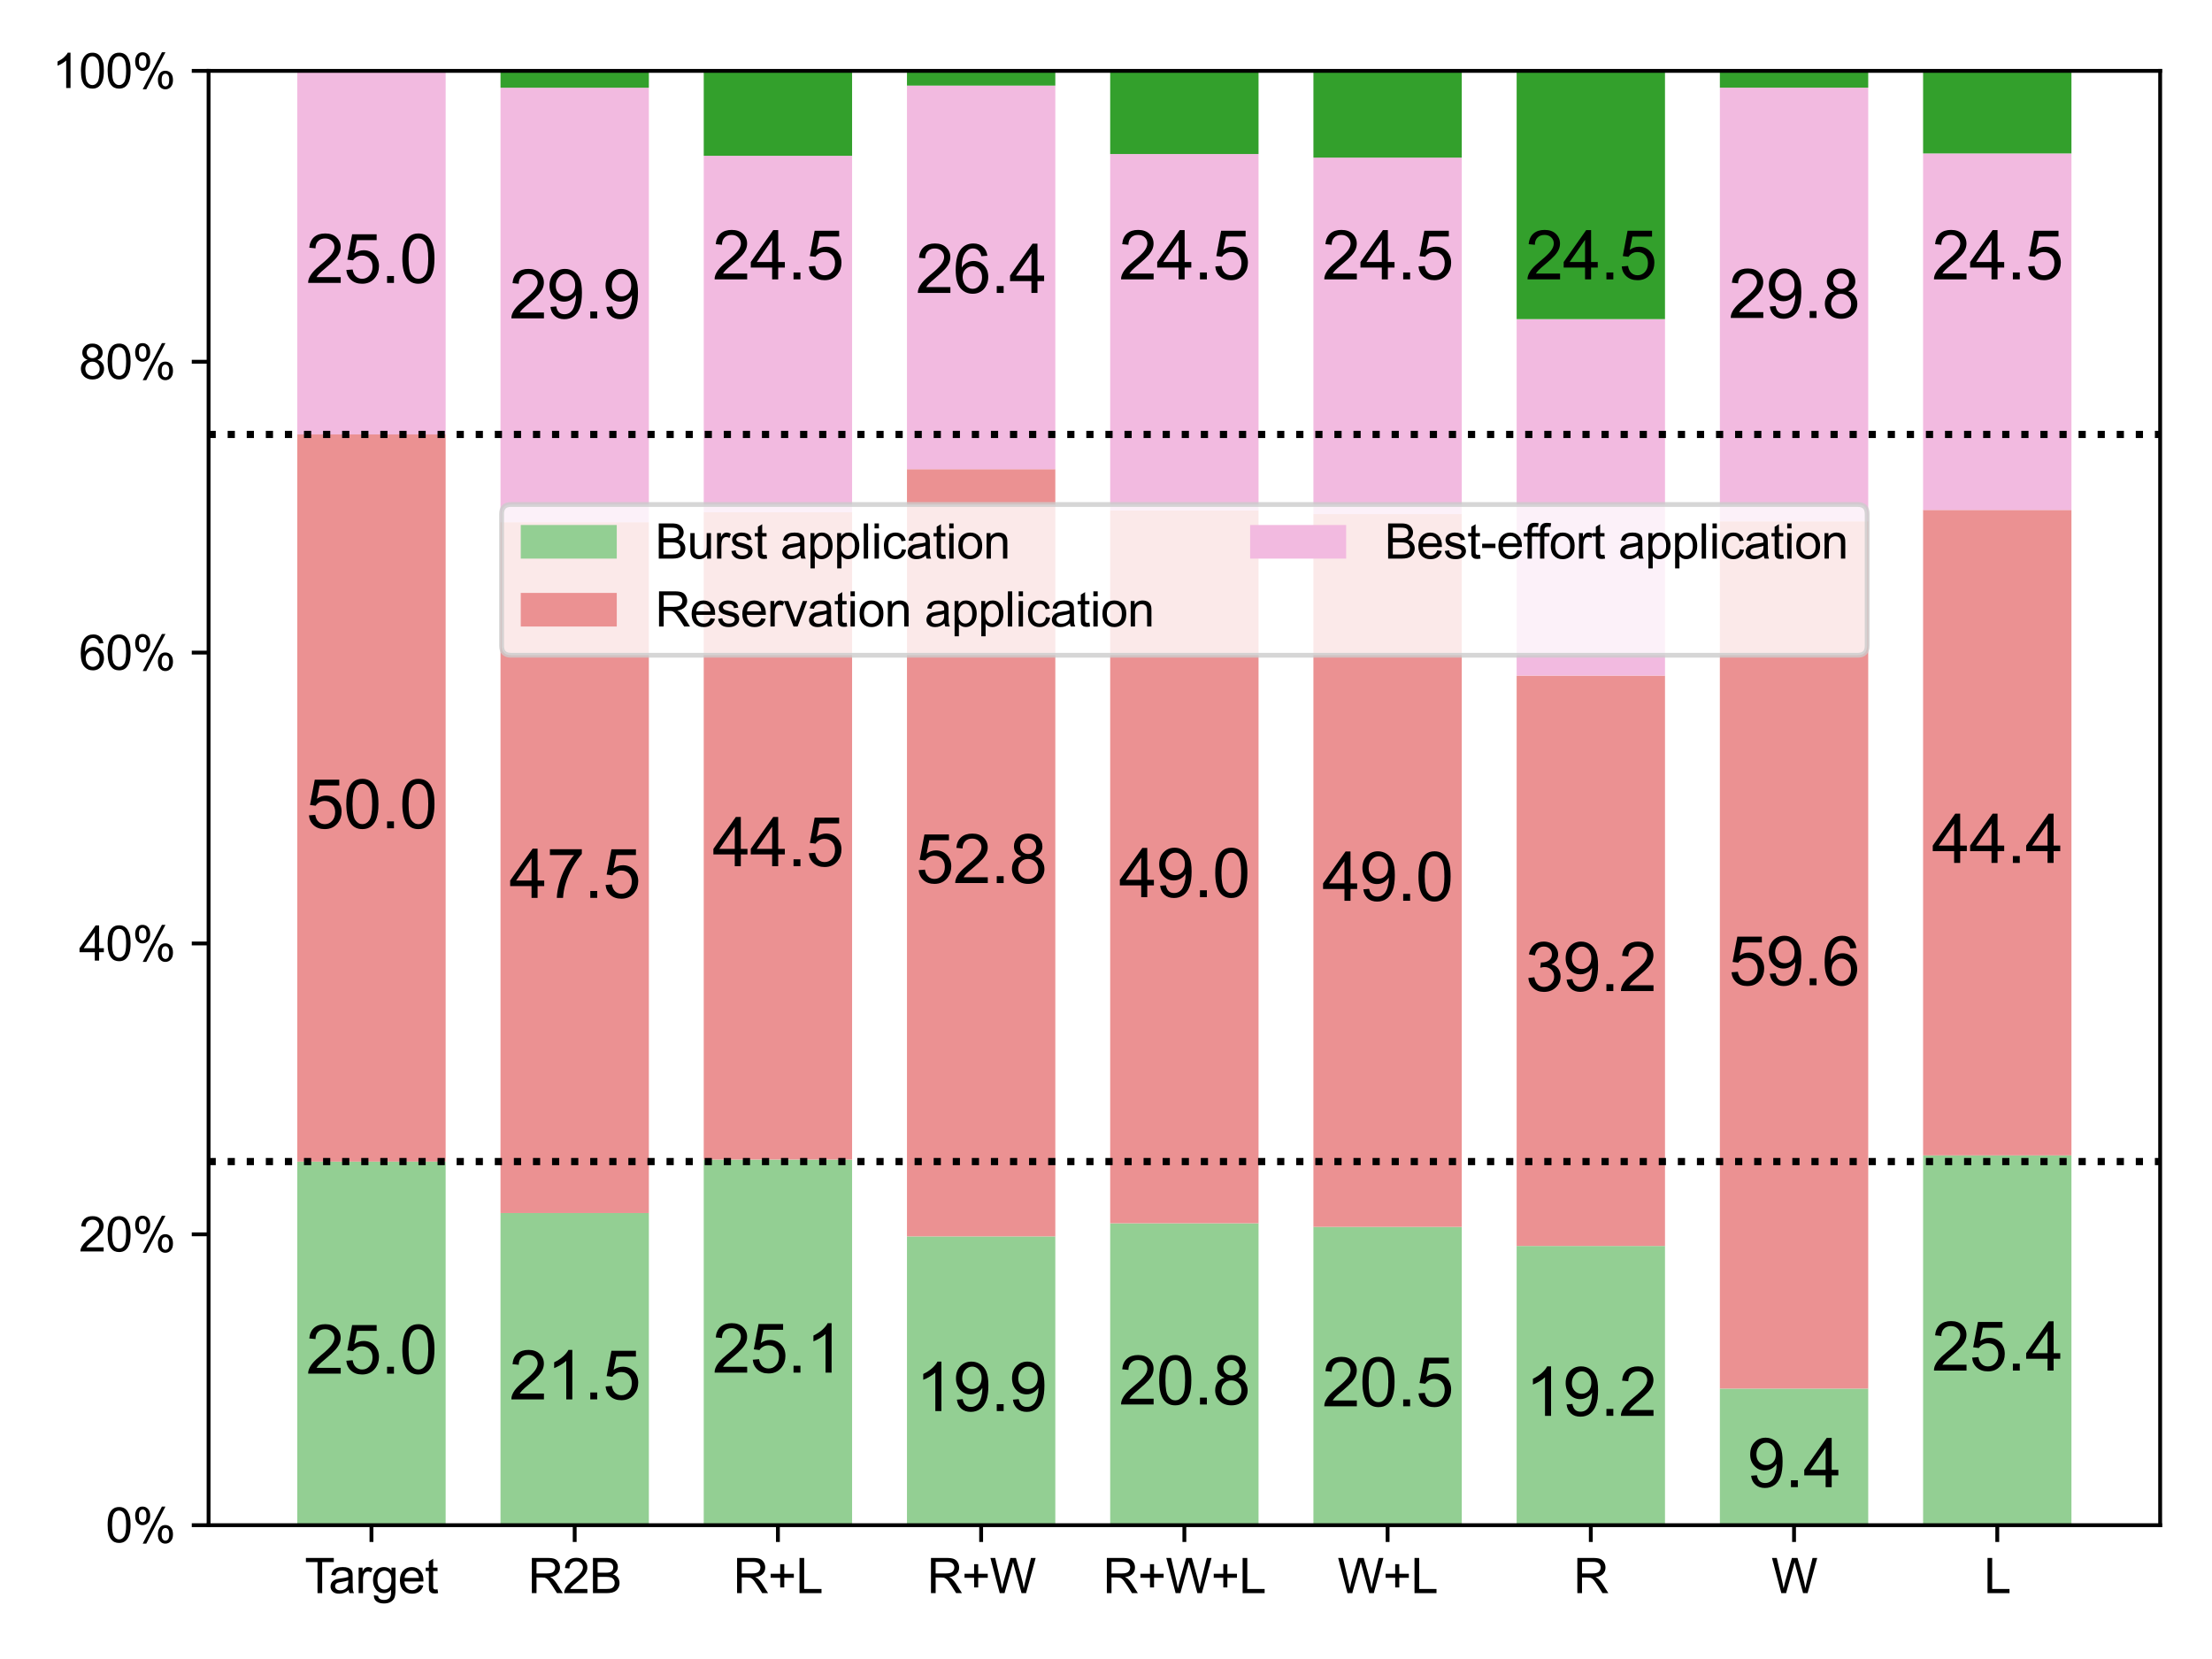 <?xml version="1.0" encoding="utf-8" standalone="no"?>
<!DOCTYPE svg PUBLIC "-//W3C//DTD SVG 1.1//EN"
  "http://www.w3.org/Graphics/SVG/1.1/DTD/svg11.dtd">
<svg height="345.6pt" version="1.1" viewBox="0 0 460.8 345.6" width="460.8pt" xmlns="http://www.w3.org/2000/svg" xmlns:xlink="http://www.w3.org/1999/xlink">
 <defs>
  <style type="text/css">*{stroke-linecap:butt;stroke-linejoin:round;}</style>
 </defs>
 <g id="figure_1">
  <g id="patch_1">
   <path d="M 0 345.6 
L 460.8 345.6 
L 460.8 0 
L 0 0 
z
" style="fill:#ffffff;"/>
  </g>
  <g id="axes_1">
   <g id="patch_2">
    <path d="M 43.45 317.72 
L 450 317.72 
L 450 14.76 
L 43.45 14.76 
z
" style="fill:#ffffff;"/>
   </g>
   <g id="patch_3">
    <path clip-path="url(#p8d30f28f91)" d="M 61.93 317.72 
L 92.835 317.72 
L 92.835 241.98 
L 61.93 241.98 
z
" style="fill:#93cf93;"/>
   </g>
   <g id="patch_4">
    <path clip-path="url(#p8d30f28f91)" d="M 104.265 317.72 
L 135.17 317.72 
L 135.17 252.697 
L 104.265 252.697 
z
" style="fill:#93cf93;"/>
   </g>
   <g id="patch_5">
    <path clip-path="url(#p8d30f28f91)" d="M 146.601 317.72 
L 177.506 317.72 
L 177.506 241.554 
L 146.601 241.554 
z
" style="fill:#93cf93;"/>
   </g>
   <g id="patch_6">
    <path clip-path="url(#p8d30f28f91)" d="M 188.937 317.72 
L 219.842 317.72 
L 219.842 257.563 
L 188.937 257.563 
z
" style="fill:#93cf93;"/>
   </g>
   <g id="patch_7">
    <path clip-path="url(#p8d30f28f91)" d="M 231.272 317.72 
L 262.178 317.72 
L 262.178 254.832 
L 231.272 254.832 
z
" style="fill:#93cf93;"/>
   </g>
   <g id="patch_8">
    <path clip-path="url(#p8d30f28f91)" d="M 273.608 317.72 
L 304.513 317.72 
L 304.513 255.581 
L 273.608 255.581 
z
" style="fill:#93cf93;"/>
   </g>
   <g id="patch_9">
    <path clip-path="url(#p8d30f28f91)" d="M 315.944 317.72 
L 346.849 317.72 
L 346.849 259.554 
L 315.944 259.554 
z
" style="fill:#93cf93;"/>
   </g>
   <g id="patch_10">
    <path clip-path="url(#p8d30f28f91)" d="M 358.28 317.72 
L 389.185 317.72 
L 389.185 289.268 
L 358.28 289.268 
z
" style="fill:#93cf93;"/>
   </g>
   <g id="patch_11">
    <path clip-path="url(#p8d30f28f91)" d="M 400.615 317.72 
L 431.52 317.72 
L 431.52 240.691 
L 400.615 240.691 
z
" style="fill:#93cf93;"/>
   </g>
   <g id="patch_12">
    <path clip-path="url(#p8d30f28f91)" d="M 61.93 241.98 
L 92.835 241.98 
L 92.835 90.5 
L 61.93 90.5 
z
" style="fill:#eb9192;"/>
   </g>
   <g id="patch_13">
    <path clip-path="url(#p8d30f28f91)" d="M 104.265 252.697 
L 135.17 252.697 
L 135.17 108.778 
L 104.265 108.778 
z
" style="fill:#eb9192;"/>
   </g>
   <g id="patch_14">
    <path clip-path="url(#p8d30f28f91)" d="M 146.601 241.554 
L 177.506 241.554 
L 177.506 106.721 
L 146.601 106.721 
z
" style="fill:#eb9192;"/>
   </g>
   <g id="patch_15">
    <path clip-path="url(#p8d30f28f91)" d="M 188.937 257.563 
L 219.842 257.563 
L 219.842 97.738 
L 188.937 97.738 
z
" style="fill:#eb9192;"/>
   </g>
   <g id="patch_16">
    <path clip-path="url(#p8d30f28f91)" d="M 231.272 254.832 
L 262.178 254.832 
L 262.178 106.347 
L 231.272 106.347 
z
" style="fill:#eb9192;"/>
   </g>
   <g id="patch_17">
    <path clip-path="url(#p8d30f28f91)" d="M 273.608 255.581 
L 304.513 255.581 
L 304.513 107.095 
L 273.608 107.095 
z
" style="fill:#eb9192;"/>
   </g>
   <g id="patch_18">
    <path clip-path="url(#p8d30f28f91)" d="M 315.944 259.554 
L 346.849 259.554 
L 346.849 140.738 
L 315.944 140.738 
z
" style="fill:#eb9192;"/>
   </g>
   <g id="patch_19">
    <path clip-path="url(#p8d30f28f91)" d="M 358.28 289.268 
L 389.185 289.268 
L 389.185 108.597 
L 358.28 108.597 
z
" style="fill:#eb9192;"/>
   </g>
   <g id="patch_20">
    <path clip-path="url(#p8d30f28f91)" d="M 400.615 240.691 
L 431.52 240.691 
L 431.52 106.226 
L 400.615 106.226 
z
" style="fill:#eb9192;"/>
   </g>
   <g id="patch_21">
    <path clip-path="url(#p8d30f28f91)" d="M 61.93 90.5 
L 92.835 90.5 
L 92.835 14.76 
L 61.93 14.76 
z
" style="fill:#f2bae0;"/>
   </g>
   <g id="patch_22">
    <path clip-path="url(#p8d30f28f91)" d="M 104.265 108.778 
L 135.17 108.778 
L 135.17 18.272 
L 104.265 18.272 
z
" style="fill:#f2bae0;"/>
   </g>
   <g id="patch_23">
    <path clip-path="url(#p8d30f28f91)" d="M 146.601 106.721 
L 177.506 106.721 
L 177.506 32.458 
L 146.601 32.458 
z
" style="fill:#f2bae0;"/>
   </g>
   <g id="patch_24">
    <path clip-path="url(#p8d30f28f91)" d="M 188.937 97.738 
L 219.842 97.738 
L 219.842 17.825 
L 188.937 17.825 
z
" style="fill:#f2bae0;"/>
   </g>
   <g id="patch_25">
    <path clip-path="url(#p8d30f28f91)" d="M 231.272 106.347 
L 262.178 106.347 
L 262.178 32.083 
L 231.272 32.083 
z
" style="fill:#f2bae0;"/>
   </g>
   <g id="patch_26">
    <path clip-path="url(#p8d30f28f91)" d="M 273.608 107.095 
L 304.513 107.095 
L 304.513 32.831 
L 273.608 32.831 
z
" style="fill:#f2bae0;"/>
   </g>
   <g id="patch_27">
    <path clip-path="url(#p8d30f28f91)" d="M 315.944 140.738 
L 346.849 140.738 
L 346.849 66.473 
L 315.944 66.473 
z
" style="fill:#f2bae0;"/>
   </g>
   <g id="patch_28">
    <path clip-path="url(#p8d30f28f91)" d="M 358.28 108.597 
L 389.185 108.597 
L 389.185 18.262 
L 358.28 18.262 
z
" style="fill:#f2bae0;"/>
   </g>
   <g id="patch_29">
    <path clip-path="url(#p8d30f28f91)" d="M 400.615 106.226 
L 431.52 106.226 
L 431.52 31.964 
L 400.615 31.964 
z
" style="fill:#f2bae0;"/>
   </g>
   <g id="patch_30">
    <path clip-path="url(#p8d30f28f91)" d="M 61.93 14.76 
L 92.835 14.76 
L 92.835 -60.98 
L 61.93 -60.98 
z
" style="fill:#33a02c;"/>
   </g>
   <g id="patch_31">
    <path clip-path="url(#p8d30f28f91)" d="M 104.265 18.272 
L 135.17 18.272 
L 135.17 -72.234 
L 104.265 -72.234 
z
" style="fill:#33a02c;"/>
   </g>
   <g id="patch_32">
    <path clip-path="url(#p8d30f28f91)" d="M 146.601 32.458 
L 177.506 32.458 
L 177.506 -41.805 
L 146.601 -41.805 
z
" style="fill:#33a02c;"/>
   </g>
   <g id="patch_33">
    <path clip-path="url(#p8d30f28f91)" d="M 188.937 17.825 
L 219.842 17.825 
L 219.842 -62.087 
L 188.937 -62.087 
z
" style="fill:#33a02c;"/>
   </g>
   <g id="patch_34">
    <path clip-path="url(#p8d30f28f91)" d="M 231.272 32.083 
L 262.178 32.083 
L 262.178 -42.181 
L 231.272 -42.181 
z
" style="fill:#33a02c;"/>
   </g>
   <g id="patch_35">
    <path clip-path="url(#p8d30f28f91)" d="M 273.608 32.831 
L 304.513 32.831 
L 304.513 -41.433 
L 273.608 -41.433 
z
" style="fill:#33a02c;"/>
   </g>
   <g id="patch_36">
    <path clip-path="url(#p8d30f28f91)" d="M 315.944 66.473 
L 346.849 66.473 
L 346.849 -7.792 
L 315.944 -7.792 
z
" style="fill:#33a02c;"/>
   </g>
   <g id="patch_37">
    <path clip-path="url(#p8d30f28f91)" d="M 358.28 18.262 
L 389.185 18.262 
L 389.185 -72.073 
L 358.28 -72.073 
z
" style="fill:#33a02c;"/>
   </g>
   <g id="patch_38">
    <path clip-path="url(#p8d30f28f91)" d="M 400.615 31.964 
L 431.52 31.964 
L 431.52 -42.298 
L 400.615 -42.298 
z
" style="fill:#33a02c;"/>
   </g>
   <g id="matplotlib.axis_1">
    <g id="xtick_1">
     <g id="line2d_1">
      <defs>
       <path d="M 0 0 
L 0 3.5 
" id="md96c0ccfa2" style="stroke:#000000;stroke-width:0.8;"/>
      </defs>
      <g>
       <use style="stroke:#000000;stroke-width:0.8;" x="77.382" xlink:href="#md96c0ccfa2" y="317.72"/>
      </g>
     </g>
     <g id="text_1">
      <!-- Target -->
      <g transform="translate(63.489 331.878)scale(0.1 -0.1)">
       <defs>
        <path d="M 1659 0 
L 1659 4041 
L 150 4041 
L 150 4581 
L 3781 4581 
L 3781 4041 
L 2266 4041 
L 2266 0 
L 1659 0 
z
" id="ArialMT-54" transform="scale(0.016)"/>
        <path d="M 2588 409 
Q 2275 144 1986 34 
Q 1697 -75 1366 -75 
Q 819 -75 525 192 
Q 231 459 231 875 
Q 231 1119 342 1320 
Q 453 1522 633 1644 
Q 813 1766 1038 1828 
Q 1203 1872 1538 1913 
Q 2219 1994 2541 2106 
Q 2544 2222 2544 2253 
Q 2544 2597 2384 2738 
Q 2169 2928 1744 2928 
Q 1347 2928 1158 2789 
Q 969 2650 878 2297 
L 328 2372 
Q 403 2725 575 2942 
Q 747 3159 1072 3276 
Q 1397 3394 1825 3394 
Q 2250 3394 2515 3294 
Q 2781 3194 2906 3042 
Q 3031 2891 3081 2659 
Q 3109 2516 3109 2141 
L 3109 1391 
Q 3109 606 3145 398 
Q 3181 191 3288 0 
L 2700 0 
Q 2613 175 2588 409 
z
M 2541 1666 
Q 2234 1541 1622 1453 
Q 1275 1403 1131 1340 
Q 988 1278 909 1158 
Q 831 1038 831 891 
Q 831 666 1001 516 
Q 1172 366 1500 366 
Q 1825 366 2078 508 
Q 2331 650 2450 897 
Q 2541 1088 2541 1459 
L 2541 1666 
z
" id="ArialMT-61" transform="scale(0.016)"/>
        <path d="M 416 0 
L 416 3319 
L 922 3319 
L 922 2816 
Q 1116 3169 1280 3281 
Q 1444 3394 1641 3394 
Q 1925 3394 2219 3213 
L 2025 2691 
Q 1819 2813 1613 2813 
Q 1428 2813 1281 2702 
Q 1134 2591 1072 2394 
Q 978 2094 978 1738 
L 978 0 
L 416 0 
z
" id="ArialMT-72" transform="scale(0.016)"/>
        <path d="M 319 -275 
L 866 -356 
Q 900 -609 1056 -725 
Q 1266 -881 1628 -881 
Q 2019 -881 2231 -725 
Q 2444 -569 2519 -288 
Q 2563 -116 2559 434 
Q 2191 0 1641 0 
Q 956 0 581 494 
Q 206 988 206 1678 
Q 206 2153 378 2554 
Q 550 2956 876 3175 
Q 1203 3394 1644 3394 
Q 2231 3394 2613 2919 
L 2613 3319 
L 3131 3319 
L 3131 450 
Q 3131 -325 2973 -648 
Q 2816 -972 2473 -1159 
Q 2131 -1347 1631 -1347 
Q 1038 -1347 672 -1080 
Q 306 -813 319 -275 
z
M 784 1719 
Q 784 1066 1043 766 
Q 1303 466 1694 466 
Q 2081 466 2343 764 
Q 2606 1063 2606 1700 
Q 2606 2309 2336 2618 
Q 2066 2928 1684 2928 
Q 1309 2928 1046 2623 
Q 784 2319 784 1719 
z
" id="ArialMT-67" transform="scale(0.016)"/>
        <path d="M 2694 1069 
L 3275 997 
Q 3138 488 2766 206 
Q 2394 -75 1816 -75 
Q 1088 -75 661 373 
Q 234 822 234 1631 
Q 234 2469 665 2931 
Q 1097 3394 1784 3394 
Q 2450 3394 2872 2941 
Q 3294 2488 3294 1666 
Q 3294 1616 3291 1516 
L 816 1516 
Q 847 969 1125 678 
Q 1403 388 1819 388 
Q 2128 388 2347 550 
Q 2566 713 2694 1069 
z
M 847 1978 
L 2700 1978 
Q 2663 2397 2488 2606 
Q 2219 2931 1791 2931 
Q 1403 2931 1139 2672 
Q 875 2413 847 1978 
z
" id="ArialMT-65" transform="scale(0.016)"/>
        <path d="M 1650 503 
L 1731 6 
Q 1494 -44 1306 -44 
Q 1000 -44 831 53 
Q 663 150 594 308 
Q 525 466 525 972 
L 525 2881 
L 113 2881 
L 113 3319 
L 525 3319 
L 525 4141 
L 1084 4478 
L 1084 3319 
L 1650 3319 
L 1650 2881 
L 1084 2881 
L 1084 941 
Q 1084 700 1114 631 
Q 1144 563 1211 522 
Q 1278 481 1403 481 
Q 1497 481 1650 503 
z
" id="ArialMT-74" transform="scale(0.016)"/>
       </defs>
       <use xlink:href="#ArialMT-54"/>
       <use x="49.959" xlink:href="#ArialMT-61"/>
       <use x="105.574" xlink:href="#ArialMT-72"/>
       <use x="138.875" xlink:href="#ArialMT-67"/>
       <use x="194.49" xlink:href="#ArialMT-65"/>
       <use x="250.105" xlink:href="#ArialMT-74"/>
      </g>
     </g>
    </g>
    <g id="xtick_2">
     <g id="line2d_2">
      <g>
       <use style="stroke:#000000;stroke-width:0.8;" x="119.718" xlink:href="#md96c0ccfa2" y="317.72"/>
      </g>
     </g>
     <g id="text_2">
      <!-- R2B -->
      <g transform="translate(109.991 331.878)scale(0.1 -0.1)">
       <defs>
        <path d="M 503 0 
L 503 4581 
L 2534 4581 
Q 3147 4581 3465 4457 
Q 3784 4334 3975 4021 
Q 4166 3709 4166 3331 
Q 4166 2844 3850 2509 
Q 3534 2175 2875 2084 
Q 3116 1969 3241 1856 
Q 3506 1613 3744 1247 
L 4541 0 
L 3778 0 
L 3172 953 
Q 2906 1366 2734 1584 
Q 2563 1803 2427 1890 
Q 2291 1978 2150 2013 
Q 2047 2034 1813 2034 
L 1109 2034 
L 1109 0 
L 503 0 
z
M 1109 2559 
L 2413 2559 
Q 2828 2559 3062 2645 
Q 3297 2731 3419 2920 
Q 3541 3109 3541 3331 
Q 3541 3656 3305 3865 
Q 3069 4075 2559 4075 
L 1109 4075 
L 1109 2559 
z
" id="ArialMT-52" transform="scale(0.016)"/>
        <path d="M 3222 541 
L 3222 0 
L 194 0 
Q 188 203 259 391 
Q 375 700 629 1000 
Q 884 1300 1366 1694 
Q 2113 2306 2375 2664 
Q 2638 3022 2638 3341 
Q 2638 3675 2398 3904 
Q 2159 4134 1775 4134 
Q 1369 4134 1125 3890 
Q 881 3647 878 3216 
L 300 3275 
Q 359 3922 746 4261 
Q 1134 4600 1788 4600 
Q 2447 4600 2831 4234 
Q 3216 3869 3216 3328 
Q 3216 3053 3103 2787 
Q 2991 2522 2730 2228 
Q 2469 1934 1863 1422 
Q 1356 997 1212 845 
Q 1069 694 975 541 
L 3222 541 
z
" id="ArialMT-32" transform="scale(0.016)"/>
        <path d="M 469 0 
L 469 4581 
L 2188 4581 
Q 2713 4581 3030 4442 
Q 3347 4303 3526 4014 
Q 3706 3725 3706 3409 
Q 3706 3116 3547 2856 
Q 3388 2597 3066 2438 
Q 3481 2316 3704 2022 
Q 3928 1728 3928 1328 
Q 3928 1006 3792 729 
Q 3656 453 3456 303 
Q 3256 153 2954 76 
Q 2653 0 2216 0 
L 469 0 
z
M 1075 2656 
L 2066 2656 
Q 2469 2656 2644 2709 
Q 2875 2778 2992 2937 
Q 3109 3097 3109 3338 
Q 3109 3566 3000 3739 
Q 2891 3913 2687 3977 
Q 2484 4041 1991 4041 
L 1075 4041 
L 1075 2656 
z
M 1075 541 
L 2216 541 
Q 2509 541 2628 563 
Q 2838 600 2978 687 
Q 3119 775 3209 942 
Q 3300 1109 3300 1328 
Q 3300 1584 3169 1773 
Q 3038 1963 2805 2039 
Q 2572 2116 2134 2116 
L 1075 2116 
L 1075 541 
z
" id="ArialMT-42" transform="scale(0.016)"/>
       </defs>
       <use xlink:href="#ArialMT-52"/>
       <use x="72.217" xlink:href="#ArialMT-32"/>
       <use x="127.832" xlink:href="#ArialMT-42"/>
      </g>
     </g>
    </g>
    <g id="xtick_3">
     <g id="line2d_3">
      <g>
       <use style="stroke:#000000;stroke-width:0.8;" x="162.054" xlink:href="#md96c0ccfa2" y="317.72"/>
      </g>
     </g>
     <g id="text_3">
      <!-- R+L -->
      <g transform="translate(152.742 331.878)scale(0.1 -0.1)">
       <defs>
        <path d="M 1603 741 
L 1603 1997 
L 356 1997 
L 356 2522 
L 1603 2522 
L 1603 3769 
L 2134 3769 
L 2134 2522 
L 3381 2522 
L 3381 1997 
L 2134 1997 
L 2134 741 
L 1603 741 
z
" id="ArialMT-2b" transform="scale(0.016)"/>
        <path d="M 469 0 
L 469 4581 
L 1075 4581 
L 1075 541 
L 3331 541 
L 3331 0 
L 469 0 
z
" id="ArialMT-4c" transform="scale(0.016)"/>
       </defs>
       <use xlink:href="#ArialMT-52"/>
       <use x="72.217" xlink:href="#ArialMT-2b"/>
       <use x="130.615" xlink:href="#ArialMT-4c"/>
      </g>
     </g>
    </g>
    <g id="xtick_4">
     <g id="line2d_4">
      <g>
       <use style="stroke:#000000;stroke-width:0.8;" x="204.389" xlink:href="#md96c0ccfa2" y="317.72"/>
      </g>
     </g>
     <g id="text_4">
      <!-- R+W -->
      <g transform="translate(193.138 331.878)scale(0.1 -0.1)">
       <defs>
        <path d="M 1294 0 
L 78 4581 
L 700 4581 
L 1397 1578 
Q 1509 1106 1591 641 
Q 1766 1375 1797 1488 
L 2669 4581 
L 3400 4581 
L 4056 2263 
Q 4303 1400 4413 641 
Q 4500 1075 4641 1638 
L 5359 4581 
L 5969 4581 
L 4713 0 
L 4128 0 
L 3163 3491 
Q 3041 3928 3019 4028 
Q 2947 3713 2884 3491 
L 1913 0 
L 1294 0 
z
" id="ArialMT-57" transform="scale(0.016)"/>
       </defs>
       <use xlink:href="#ArialMT-52"/>
       <use x="72.217" xlink:href="#ArialMT-2b"/>
       <use x="130.615" xlink:href="#ArialMT-57"/>
      </g>
     </g>
    </g>
    <g id="xtick_5">
     <g id="line2d_5">
      <g>
       <use style="stroke:#000000;stroke-width:0.8;" x="246.725" xlink:href="#md96c0ccfa2" y="317.72"/>
      </g>
     </g>
     <g id="text_5">
      <!-- R+W+L -->
      <g transform="translate(229.773 331.878)scale(0.1 -0.1)">
       <use xlink:href="#ArialMT-52"/>
       <use x="72.217" xlink:href="#ArialMT-2b"/>
       <use x="130.615" xlink:href="#ArialMT-57"/>
       <use x="225" xlink:href="#ArialMT-2b"/>
       <use x="283.398" xlink:href="#ArialMT-4c"/>
      </g>
     </g>
    </g>
    <g id="xtick_6">
     <g id="line2d_6">
      <g>
       <use style="stroke:#000000;stroke-width:0.8;" x="289.061" xlink:href="#md96c0ccfa2" y="317.72"/>
      </g>
     </g>
     <g id="text_6">
      <!-- W+L -->
      <g transform="translate(278.64 331.878)scale(0.1 -0.1)">
       <use xlink:href="#ArialMT-57"/>
       <use x="94.385" xlink:href="#ArialMT-2b"/>
       <use x="152.783" xlink:href="#ArialMT-4c"/>
      </g>
     </g>
    </g>
    <g id="xtick_7">
     <g id="line2d_7">
      <g>
       <use style="stroke:#000000;stroke-width:0.8;" x="331.396" xlink:href="#md96c0ccfa2" y="317.72"/>
      </g>
     </g>
     <g id="text_7">
      <!-- R -->
      <g transform="translate(327.786 331.878)scale(0.1 -0.1)">
       <use xlink:href="#ArialMT-52"/>
      </g>
     </g>
    </g>
    <g id="xtick_8">
     <g id="line2d_8">
      <g>
       <use style="stroke:#000000;stroke-width:0.8;" x="373.732" xlink:href="#md96c0ccfa2" y="317.72"/>
      </g>
     </g>
     <g id="text_8">
      <!-- W -->
      <g transform="translate(369.013 331.878)scale(0.1 -0.1)">
       <use xlink:href="#ArialMT-57"/>
      </g>
     </g>
    </g>
    <g id="xtick_9">
     <g id="line2d_9">
      <g>
       <use style="stroke:#000000;stroke-width:0.8;" x="416.068" xlink:href="#md96c0ccfa2" y="317.72"/>
      </g>
     </g>
     <g id="text_9">
      <!-- L -->
      <g transform="translate(413.287 331.878)scale(0.1 -0.1)">
       <use xlink:href="#ArialMT-4c"/>
      </g>
     </g>
    </g>
   </g>
   <g id="matplotlib.axis_2">
    <g id="ytick_1">
     <g id="line2d_10">
      <defs>
       <path d="M 0 0 
L -3.5 0 
" id="mcbab9961c1" style="stroke:#000000;stroke-width:0.8;"/>
      </defs>
      <g>
       <use style="stroke:#000000;stroke-width:0.8;" x="43.45" xlink:href="#mcbab9961c1" y="317.72"/>
      </g>
     </g>
     <g id="text_10">
      <!-- 0% -->
      <g transform="translate(21.997 321.299)scale(0.1 -0.1)">
       <defs>
        <path d="M 266 2259 
Q 266 3072 433 3567 
Q 600 4063 929 4331 
Q 1259 4600 1759 4600 
Q 2128 4600 2406 4451 
Q 2684 4303 2865 4023 
Q 3047 3744 3150 3342 
Q 3253 2941 3253 2259 
Q 3253 1453 3087 958 
Q 2922 463 2592 192 
Q 2263 -78 1759 -78 
Q 1097 -78 719 397 
Q 266 969 266 2259 
z
M 844 2259 
Q 844 1131 1108 757 
Q 1372 384 1759 384 
Q 2147 384 2411 759 
Q 2675 1134 2675 2259 
Q 2675 3391 2411 3762 
Q 2147 4134 1753 4134 
Q 1366 4134 1134 3806 
Q 844 3388 844 2259 
z
" id="ArialMT-30" transform="scale(0.016)"/>
        <path d="M 372 3481 
Q 372 3972 619 4315 
Q 866 4659 1334 4659 
Q 1766 4659 2048 4351 
Q 2331 4044 2331 3447 
Q 2331 2866 2045 2552 
Q 1759 2238 1341 2238 
Q 925 2238 648 2547 
Q 372 2856 372 3481 
z
M 1350 4272 
Q 1141 4272 1002 4090 
Q 863 3909 863 3425 
Q 863 2984 1003 2804 
Q 1144 2625 1350 2625 
Q 1563 2625 1702 2806 
Q 1841 2988 1841 3469 
Q 1841 3913 1700 4092 
Q 1559 4272 1350 4272 
z
M 1353 -169 
L 3859 4659 
L 4316 4659 
L 1819 -169 
L 1353 -169 
z
M 3334 1075 
Q 3334 1569 3581 1911 
Q 3828 2253 4300 2253 
Q 4731 2253 5014 1945 
Q 5297 1638 5297 1041 
Q 5297 459 5011 145 
Q 4725 -169 4303 -169 
Q 3888 -169 3611 142 
Q 3334 453 3334 1075 
z
M 4316 1866 
Q 4103 1866 3964 1684 
Q 3825 1503 3825 1019 
Q 3825 581 3965 400 
Q 4106 219 4313 219 
Q 4528 219 4667 400 
Q 4806 581 4806 1063 
Q 4806 1506 4665 1686 
Q 4525 1866 4316 1866 
z
" id="ArialMT-25" transform="scale(0.016)"/>
       </defs>
       <use xlink:href="#ArialMT-30"/>
       <use x="55.615" xlink:href="#ArialMT-25"/>
      </g>
     </g>
    </g>
    <g id="ytick_2">
     <g id="line2d_11">
      <g>
       <use style="stroke:#000000;stroke-width:0.8;" x="43.45" xlink:href="#mcbab9961c1" y="257.128"/>
      </g>
     </g>
     <g id="text_11">
      <!-- 20% -->
      <g transform="translate(16.436 260.707)scale(0.1 -0.1)">
       <use xlink:href="#ArialMT-32"/>
       <use x="55.615" xlink:href="#ArialMT-30"/>
       <use x="111.23" xlink:href="#ArialMT-25"/>
      </g>
     </g>
    </g>
    <g id="ytick_3">
     <g id="line2d_12">
      <g>
       <use style="stroke:#000000;stroke-width:0.8;" x="43.45" xlink:href="#mcbab9961c1" y="196.536"/>
      </g>
     </g>
     <g id="text_12">
      <!-- 40% -->
      <g transform="translate(16.436 200.115)scale(0.1 -0.1)">
       <defs>
        <path d="M 2069 0 
L 2069 1097 
L 81 1097 
L 81 1613 
L 2172 4581 
L 2631 4581 
L 2631 1613 
L 3250 1613 
L 3250 1097 
L 2631 1097 
L 2631 0 
L 2069 0 
z
M 2069 1613 
L 2069 3678 
L 634 1613 
L 2069 1613 
z
" id="ArialMT-34" transform="scale(0.016)"/>
       </defs>
       <use xlink:href="#ArialMT-34"/>
       <use x="55.615" xlink:href="#ArialMT-30"/>
       <use x="111.23" xlink:href="#ArialMT-25"/>
      </g>
     </g>
    </g>
    <g id="ytick_4">
     <g id="line2d_13">
      <g>
       <use style="stroke:#000000;stroke-width:0.8;" x="43.45" xlink:href="#mcbab9961c1" y="135.944"/>
      </g>
     </g>
     <g id="text_13">
      <!-- 60% -->
      <g transform="translate(16.436 139.523)scale(0.1 -0.1)">
       <defs>
        <path d="M 3184 3459 
L 2625 3416 
Q 2550 3747 2413 3897 
Q 2184 4138 1850 4138 
Q 1581 4138 1378 3988 
Q 1113 3794 959 3422 
Q 806 3050 800 2363 
Q 1003 2672 1297 2822 
Q 1591 2972 1913 2972 
Q 2475 2972 2870 2558 
Q 3266 2144 3266 1488 
Q 3266 1056 3080 686 
Q 2894 316 2569 119 
Q 2244 -78 1831 -78 
Q 1128 -78 684 439 
Q 241 956 241 2144 
Q 241 3472 731 4075 
Q 1159 4600 1884 4600 
Q 2425 4600 2770 4297 
Q 3116 3994 3184 3459 
z
M 888 1484 
Q 888 1194 1011 928 
Q 1134 663 1356 523 
Q 1578 384 1822 384 
Q 2178 384 2434 671 
Q 2691 959 2691 1453 
Q 2691 1928 2437 2201 
Q 2184 2475 1800 2475 
Q 1419 2475 1153 2201 
Q 888 1928 888 1484 
z
" id="ArialMT-36" transform="scale(0.016)"/>
       </defs>
       <use xlink:href="#ArialMT-36"/>
       <use x="55.615" xlink:href="#ArialMT-30"/>
       <use x="111.23" xlink:href="#ArialMT-25"/>
      </g>
     </g>
    </g>
    <g id="ytick_5">
     <g id="line2d_14">
      <g>
       <use style="stroke:#000000;stroke-width:0.8;" x="43.45" xlink:href="#mcbab9961c1" y="75.352"/>
      </g>
     </g>
     <g id="text_14">
      <!-- 80% -->
      <g transform="translate(16.436 78.931)scale(0.1 -0.1)">
       <defs>
        <path d="M 1131 2484 
Q 781 2613 612 2850 
Q 444 3088 444 3419 
Q 444 3919 803 4259 
Q 1163 4600 1759 4600 
Q 2359 4600 2725 4251 
Q 3091 3903 3091 3403 
Q 3091 3084 2923 2848 
Q 2756 2613 2416 2484 
Q 2838 2347 3058 2040 
Q 3278 1734 3278 1309 
Q 3278 722 2862 322 
Q 2447 -78 1769 -78 
Q 1091 -78 675 323 
Q 259 725 259 1325 
Q 259 1772 486 2073 
Q 713 2375 1131 2484 
z
M 1019 3438 
Q 1019 3113 1228 2906 
Q 1438 2700 1772 2700 
Q 2097 2700 2305 2904 
Q 2513 3109 2513 3406 
Q 2513 3716 2298 3927 
Q 2084 4138 1766 4138 
Q 1444 4138 1231 3931 
Q 1019 3725 1019 3438 
z
M 838 1322 
Q 838 1081 952 856 
Q 1066 631 1291 507 
Q 1516 384 1775 384 
Q 2178 384 2440 643 
Q 2703 903 2703 1303 
Q 2703 1709 2433 1975 
Q 2163 2241 1756 2241 
Q 1359 2241 1098 1978 
Q 838 1716 838 1322 
z
" id="ArialMT-38" transform="scale(0.016)"/>
       </defs>
       <use xlink:href="#ArialMT-38"/>
       <use x="55.615" xlink:href="#ArialMT-30"/>
       <use x="111.23" xlink:href="#ArialMT-25"/>
      </g>
     </g>
    </g>
    <g id="ytick_6">
     <g id="line2d_15">
      <g>
       <use style="stroke:#000000;stroke-width:0.8;" x="43.45" xlink:href="#mcbab9961c1" y="14.76"/>
      </g>
     </g>
     <g id="text_15">
      <!-- 100% -->
      <g transform="translate(10.875 18.339)scale(0.1 -0.1)">
       <defs>
        <path d="M 2384 0 
L 1822 0 
L 1822 3584 
Q 1619 3391 1289 3197 
Q 959 3003 697 2906 
L 697 3450 
Q 1169 3672 1522 3987 
Q 1875 4303 2022 4600 
L 2384 4600 
L 2384 0 
z
" id="ArialMT-31" transform="scale(0.016)"/>
       </defs>
       <use xlink:href="#ArialMT-31"/>
       <use x="55.615" xlink:href="#ArialMT-30"/>
       <use x="111.23" xlink:href="#ArialMT-30"/>
       <use x="166.846" xlink:href="#ArialMT-25"/>
      </g>
     </g>
    </g>
   </g>
   <g id="line2d_16">
    <path clip-path="url(#p8d30f28f91)" d="M 43.45 90.5 
L 450 90.5 
" style="fill:none;stroke:#000000;stroke-dasharray:1.5,2.475;stroke-dashoffset:0;stroke-width:1.5;"/>
   </g>
   <g id="line2d_17">
    <path clip-path="url(#p8d30f28f91)" d="M 43.45 241.98 
L 450 241.98 
" style="fill:none;stroke:#000000;stroke-dasharray:1.5,2.475;stroke-dashoffset:0;stroke-width:1.5;"/>
   </g>
   <g id="patch_39">
    <path d="M 43.45 317.72 
L 43.45 14.76 
" style="fill:none;stroke:#000000;stroke-linecap:square;stroke-linejoin:miter;stroke-width:0.8;"/>
   </g>
   <g id="patch_40">
    <path d="M 450 317.72 
L 450 14.76 
" style="fill:none;stroke:#000000;stroke-linecap:square;stroke-linejoin:miter;stroke-width:0.8;"/>
   </g>
   <g id="patch_41">
    <path d="M 43.45 317.72 
L 450 317.72 
" style="fill:none;stroke:#000000;stroke-linecap:square;stroke-linejoin:miter;stroke-width:0.8;"/>
   </g>
   <g id="patch_42">
    <path d="M 43.45 14.76 
L 450 14.76 
" style="fill:none;stroke:#000000;stroke-linecap:square;stroke-linejoin:miter;stroke-width:0.8;"/>
   </g>
   <g id="text_16">
    <!-- 25.0 -->
    <g transform="translate(63.759 286.156)scale(0.14 -0.14)">
     <defs>
      <path d="M 266 1200 
L 856 1250 
Q 922 819 1161 601 
Q 1400 384 1738 384 
Q 2144 384 2425 690 
Q 2706 997 2706 1503 
Q 2706 1984 2436 2262 
Q 2166 2541 1728 2541 
Q 1456 2541 1237 2417 
Q 1019 2294 894 2097 
L 366 2166 
L 809 4519 
L 3088 4519 
L 3088 3981 
L 1259 3981 
L 1013 2750 
Q 1425 3038 1878 3038 
Q 2478 3038 2890 2622 
Q 3303 2206 3303 1553 
Q 3303 931 2941 478 
Q 2500 -78 1738 -78 
Q 1113 -78 717 272 
Q 322 622 266 1200 
z
" id="ArialMT-35" transform="scale(0.016)"/>
      <path d="M 581 0 
L 581 641 
L 1222 641 
L 1222 0 
L 581 0 
z
" id="ArialMT-2e" transform="scale(0.016)"/>
     </defs>
     <use xlink:href="#ArialMT-32"/>
     <use x="55.615" xlink:href="#ArialMT-35"/>
     <use x="111.23" xlink:href="#ArialMT-2e"/>
     <use x="139.014" xlink:href="#ArialMT-30"/>
    </g>
   </g>
   <g id="text_17">
    <!-- 21.5 -->
    <g transform="translate(106.095 291.515)scale(0.14 -0.14)">
     <use xlink:href="#ArialMT-32"/>
     <use x="55.615" xlink:href="#ArialMT-31"/>
     <use x="111.23" xlink:href="#ArialMT-2e"/>
     <use x="139.014" xlink:href="#ArialMT-35"/>
    </g>
   </g>
   <g id="text_18">
    <!-- 25.1 -->
    <g transform="translate(148.431 285.943)scale(0.14 -0.14)">
     <use xlink:href="#ArialMT-32"/>
     <use x="55.615" xlink:href="#ArialMT-35"/>
     <use x="111.23" xlink:href="#ArialMT-2e"/>
     <use x="139.014" xlink:href="#ArialMT-31"/>
    </g>
   </g>
   <g id="text_19">
    <!-- 19.9 -->
    <g transform="translate(190.767 293.948)scale(0.14 -0.14)">
     <defs>
      <path d="M 350 1059 
L 891 1109 
Q 959 728 1153 556 
Q 1347 384 1650 384 
Q 1909 384 2104 503 
Q 2300 622 2425 820 
Q 2550 1019 2634 1356 
Q 2719 1694 2719 2044 
Q 2719 2081 2716 2156 
Q 2547 1888 2255 1720 
Q 1963 1553 1622 1553 
Q 1053 1553 659 1965 
Q 266 2378 266 3053 
Q 266 3750 677 4175 
Q 1088 4600 1706 4600 
Q 2153 4600 2523 4359 
Q 2894 4119 3086 3673 
Q 3278 3228 3278 2384 
Q 3278 1506 3087 986 
Q 2897 466 2520 194 
Q 2144 -78 1638 -78 
Q 1100 -78 759 220 
Q 419 519 350 1059 
z
M 2653 3081 
Q 2653 3566 2395 3850 
Q 2138 4134 1775 4134 
Q 1400 4134 1122 3828 
Q 844 3522 844 3034 
Q 844 2597 1108 2323 
Q 1372 2050 1759 2050 
Q 2150 2050 2401 2323 
Q 2653 2597 2653 3081 
z
" id="ArialMT-39" transform="scale(0.016)"/>
     </defs>
     <use xlink:href="#ArialMT-31"/>
     <use x="55.615" xlink:href="#ArialMT-39"/>
     <use x="111.23" xlink:href="#ArialMT-2e"/>
     <use x="139.014" xlink:href="#ArialMT-39"/>
    </g>
   </g>
   <g id="text_20">
    <!-- 20.8 -->
    <g transform="translate(233.102 292.582)scale(0.14 -0.14)">
     <use xlink:href="#ArialMT-32"/>
     <use x="55.615" xlink:href="#ArialMT-30"/>
     <use x="111.23" xlink:href="#ArialMT-2e"/>
     <use x="139.014" xlink:href="#ArialMT-38"/>
    </g>
   </g>
   <g id="text_21">
    <!-- 20.5 -->
    <g transform="translate(275.438 292.957)scale(0.14 -0.14)">
     <use xlink:href="#ArialMT-32"/>
     <use x="55.615" xlink:href="#ArialMT-30"/>
     <use x="111.23" xlink:href="#ArialMT-2e"/>
     <use x="139.014" xlink:href="#ArialMT-35"/>
    </g>
   </g>
   <g id="text_22">
    <!-- 19.2 -->
    <g transform="translate(317.774 294.943)scale(0.14 -0.14)">
     <use xlink:href="#ArialMT-31"/>
     <use x="55.615" xlink:href="#ArialMT-39"/>
     <use x="111.23" xlink:href="#ArialMT-2e"/>
     <use x="139.014" xlink:href="#ArialMT-32"/>
    </g>
   </g>
   <g id="text_23">
    <!-- 9.4 -->
    <g transform="translate(364.002 309.8)scale(0.14 -0.14)">
     <use xlink:href="#ArialMT-39"/>
     <use x="55.615" xlink:href="#ArialMT-2e"/>
     <use x="83.398" xlink:href="#ArialMT-34"/>
    </g>
   </g>
   <g id="text_24">
    <!-- 25.4 -->
    <g transform="translate(402.445 285.512)scale(0.14 -0.14)">
     <use xlink:href="#ArialMT-32"/>
     <use x="55.615" xlink:href="#ArialMT-35"/>
     <use x="111.23" xlink:href="#ArialMT-2e"/>
     <use x="139.014" xlink:href="#ArialMT-34"/>
    </g>
   </g>
   <g id="text_25">
    <!-- 50.0 -->
    <g transform="translate(63.759 172.546)scale(0.14 -0.14)">
     <use xlink:href="#ArialMT-35"/>
     <use x="55.615" xlink:href="#ArialMT-30"/>
     <use x="111.23" xlink:href="#ArialMT-2e"/>
     <use x="139.014" xlink:href="#ArialMT-30"/>
    </g>
   </g>
   <g id="text_26">
    <!-- 47.5 -->
    <g transform="translate(106.095 187.044)scale(0.14 -0.14)">
     <defs>
      <path d="M 303 3981 
L 303 4522 
L 3269 4522 
L 3269 4084 
Q 2831 3619 2401 2847 
Q 1972 2075 1738 1259 
Q 1569 684 1522 0 
L 944 0 
Q 953 541 1156 1306 
Q 1359 2072 1739 2783 
Q 2119 3494 2547 3981 
L 303 3981 
z
" id="ArialMT-37" transform="scale(0.016)"/>
     </defs>
     <use xlink:href="#ArialMT-34"/>
     <use x="55.615" xlink:href="#ArialMT-37"/>
     <use x="111.23" xlink:href="#ArialMT-2e"/>
     <use x="139.014" xlink:href="#ArialMT-35"/>
    </g>
   </g>
   <g id="text_27">
    <!-- 44.5 -->
    <g transform="translate(148.431 180.444)scale(0.14 -0.14)">
     <use xlink:href="#ArialMT-34"/>
     <use x="55.615" xlink:href="#ArialMT-34"/>
     <use x="111.23" xlink:href="#ArialMT-2e"/>
     <use x="139.014" xlink:href="#ArialMT-35"/>
    </g>
   </g>
   <g id="text_28">
    <!-- 52.8 -->
    <g transform="translate(190.767 183.957)scale(0.14 -0.14)">
     <use xlink:href="#ArialMT-35"/>
     <use x="55.615" xlink:href="#ArialMT-32"/>
     <use x="111.23" xlink:href="#ArialMT-2e"/>
     <use x="139.014" xlink:href="#ArialMT-38"/>
    </g>
   </g>
   <g id="text_29">
    <!-- 49.0 -->
    <g transform="translate(233.102 186.896)scale(0.14 -0.14)">
     <use xlink:href="#ArialMT-34"/>
     <use x="55.615" xlink:href="#ArialMT-39"/>
     <use x="111.23" xlink:href="#ArialMT-2e"/>
     <use x="139.014" xlink:href="#ArialMT-30"/>
    </g>
   </g>
   <g id="text_30">
    <!-- 49.0 -->
    <g transform="translate(275.438 187.644)scale(0.14 -0.14)">
     <use xlink:href="#ArialMT-34"/>
     <use x="55.615" xlink:href="#ArialMT-39"/>
     <use x="111.23" xlink:href="#ArialMT-2e"/>
     <use x="139.014" xlink:href="#ArialMT-30"/>
    </g>
   </g>
   <g id="text_31">
    <!-- 39.2 -->
    <g transform="translate(317.774 206.452)scale(0.14 -0.14)">
     <defs>
      <path d="M 269 1209 
L 831 1284 
Q 928 806 1161 595 
Q 1394 384 1728 384 
Q 2125 384 2398 659 
Q 2672 934 2672 1341 
Q 2672 1728 2419 1979 
Q 2166 2231 1775 2231 
Q 1616 2231 1378 2169 
L 1441 2663 
Q 1497 2656 1531 2656 
Q 1891 2656 2178 2843 
Q 2466 3031 2466 3422 
Q 2466 3731 2256 3934 
Q 2047 4138 1716 4138 
Q 1388 4138 1169 3931 
Q 950 3725 888 3313 
L 325 3413 
Q 428 3978 793 4289 
Q 1159 4600 1703 4600 
Q 2078 4600 2393 4439 
Q 2709 4278 2876 4000 
Q 3044 3722 3044 3409 
Q 3044 3113 2884 2869 
Q 2725 2625 2413 2481 
Q 2819 2388 3044 2092 
Q 3269 1797 3269 1353 
Q 3269 753 2831 336 
Q 2394 -81 1725 -81 
Q 1122 -81 723 278 
Q 325 638 269 1209 
z
" id="ArialMT-33" transform="scale(0.016)"/>
     </defs>
     <use xlink:href="#ArialMT-33"/>
     <use x="55.615" xlink:href="#ArialMT-39"/>
     <use x="111.23" xlink:href="#ArialMT-2e"/>
     <use x="139.014" xlink:href="#ArialMT-32"/>
    </g>
   </g>
   <g id="text_32">
    <!-- 59.6 -->
    <g transform="translate(360.11 205.239)scale(0.14 -0.14)">
     <use xlink:href="#ArialMT-35"/>
     <use x="55.615" xlink:href="#ArialMT-39"/>
     <use x="111.23" xlink:href="#ArialMT-2e"/>
     <use x="139.014" xlink:href="#ArialMT-36"/>
    </g>
   </g>
   <g id="text_33">
    <!-- 44.4 -->
    <g transform="translate(402.445 179.765)scale(0.14 -0.14)">
     <use xlink:href="#ArialMT-34"/>
     <use x="55.615" xlink:href="#ArialMT-34"/>
     <use x="111.23" xlink:href="#ArialMT-2e"/>
     <use x="139.014" xlink:href="#ArialMT-34"/>
    </g>
   </g>
   <g id="text_34">
    <!-- 25.0 -->
    <g transform="translate(63.759 58.936)scale(0.14 -0.14)">
     <use xlink:href="#ArialMT-32"/>
     <use x="55.615" xlink:href="#ArialMT-35"/>
     <use x="111.23" xlink:href="#ArialMT-2e"/>
     <use x="139.014" xlink:href="#ArialMT-30"/>
    </g>
   </g>
   <g id="text_35">
    <!-- 29.9 -->
    <g transform="translate(106.095 66.319)scale(0.14 -0.14)">
     <use xlink:href="#ArialMT-32"/>
     <use x="55.615" xlink:href="#ArialMT-39"/>
     <use x="111.23" xlink:href="#ArialMT-2e"/>
     <use x="139.014" xlink:href="#ArialMT-39"/>
    </g>
   </g>
   <g id="text_36">
    <!-- 24.5 -->
    <g transform="translate(148.431 58.198)scale(0.14 -0.14)">
     <use xlink:href="#ArialMT-32"/>
     <use x="55.615" xlink:href="#ArialMT-34"/>
     <use x="111.23" xlink:href="#ArialMT-2e"/>
     <use x="139.014" xlink:href="#ArialMT-35"/>
    </g>
   </g>
   <g id="text_37">
    <!-- 26.4 -->
    <g transform="translate(190.767 61.023)scale(0.14 -0.14)">
     <use xlink:href="#ArialMT-32"/>
     <use x="55.615" xlink:href="#ArialMT-36"/>
     <use x="111.23" xlink:href="#ArialMT-2e"/>
     <use x="139.014" xlink:href="#ArialMT-34"/>
    </g>
   </g>
   <g id="text_38">
    <!-- 24.5 -->
    <g transform="translate(233.102 58.198)scale(0.14 -0.14)">
     <use xlink:href="#ArialMT-32"/>
     <use x="55.615" xlink:href="#ArialMT-34"/>
     <use x="111.23" xlink:href="#ArialMT-2e"/>
     <use x="139.014" xlink:href="#ArialMT-35"/>
    </g>
   </g>
   <g id="text_39">
    <!-- 24.5 -->
    <g transform="translate(275.438 58.198)scale(0.14 -0.14)">
     <use xlink:href="#ArialMT-32"/>
     <use x="55.615" xlink:href="#ArialMT-34"/>
     <use x="111.23" xlink:href="#ArialMT-2e"/>
     <use x="139.014" xlink:href="#ArialMT-35"/>
    </g>
   </g>
   <g id="text_40">
    <!-- 24.5 -->
    <g transform="translate(317.774 58.199)scale(0.14 -0.14)">
     <use xlink:href="#ArialMT-32"/>
     <use x="55.615" xlink:href="#ArialMT-34"/>
     <use x="111.23" xlink:href="#ArialMT-2e"/>
     <use x="139.014" xlink:href="#ArialMT-35"/>
    </g>
   </g>
   <g id="text_41">
    <!-- 29.8 -->
    <g transform="translate(360.11 66.234)scale(0.14 -0.14)">
     <use xlink:href="#ArialMT-32"/>
     <use x="55.615" xlink:href="#ArialMT-39"/>
     <use x="111.23" xlink:href="#ArialMT-2e"/>
     <use x="139.014" xlink:href="#ArialMT-38"/>
    </g>
   </g>
   <g id="text_42">
    <!-- 24.5 -->
    <g transform="translate(402.445 58.197)scale(0.14 -0.14)">
     <use xlink:href="#ArialMT-32"/>
     <use x="55.615" xlink:href="#ArialMT-34"/>
     <use x="111.23" xlink:href="#ArialMT-2e"/>
     <use x="139.014" xlink:href="#ArialMT-35"/>
    </g>
   </g>
   <g id="legend_1">
    <g id="patch_43">
     <path d="M 106.484 136.502 
L 386.966 136.502 
Q 388.966 136.502 388.966 134.502 
L 388.966 107.09 
Q 388.966 105.09 386.966 105.09 
L 106.484 105.09 
Q 104.484 105.09 104.484 107.09 
L 104.484 134.502 
Q 104.484 136.502 106.484 136.502 
z
" style="fill:#ffffff;opacity:0.8;stroke:#cccccc;stroke-linejoin:miter;"/>
    </g>
    <g id="patch_44">
     <path d="M 108.484 116.369 
L 128.484 116.369 
L 128.484 109.369 
L 108.484 109.369 
z
" style="fill:#93cf93;"/>
    </g>
    <g id="text_43">
     <!-- Burst application -->
     <g transform="translate(136.484 116.369)scale(0.1 -0.1)">
      <defs>
       <path d="M 2597 0 
L 2597 488 
Q 2209 -75 1544 -75 
Q 1250 -75 995 37 
Q 741 150 617 320 
Q 494 491 444 738 
Q 409 903 409 1263 
L 409 3319 
L 972 3319 
L 972 1478 
Q 972 1038 1006 884 
Q 1059 663 1231 536 
Q 1403 409 1656 409 
Q 1909 409 2131 539 
Q 2353 669 2445 892 
Q 2538 1116 2538 1541 
L 2538 3319 
L 3100 3319 
L 3100 0 
L 2597 0 
z
" id="ArialMT-75" transform="scale(0.016)"/>
       <path d="M 197 991 
L 753 1078 
Q 800 744 1014 566 
Q 1228 388 1613 388 
Q 2000 388 2187 545 
Q 2375 703 2375 916 
Q 2375 1106 2209 1216 
Q 2094 1291 1634 1406 
Q 1016 1563 777 1677 
Q 538 1791 414 1992 
Q 291 2194 291 2438 
Q 291 2659 392 2848 
Q 494 3038 669 3163 
Q 800 3259 1026 3326 
Q 1253 3394 1513 3394 
Q 1903 3394 2198 3281 
Q 2494 3169 2634 2976 
Q 2775 2784 2828 2463 
L 2278 2388 
Q 2241 2644 2061 2787 
Q 1881 2931 1553 2931 
Q 1166 2931 1000 2803 
Q 834 2675 834 2503 
Q 834 2394 903 2306 
Q 972 2216 1119 2156 
Q 1203 2125 1616 2013 
Q 2213 1853 2448 1751 
Q 2684 1650 2818 1456 
Q 2953 1263 2953 975 
Q 2953 694 2789 445 
Q 2625 197 2315 61 
Q 2006 -75 1616 -75 
Q 969 -75 630 194 
Q 291 463 197 991 
z
" id="ArialMT-73" transform="scale(0.016)"/>
       <path id="ArialMT-20" transform="scale(0.016)"/>
       <path d="M 422 -1272 
L 422 3319 
L 934 3319 
L 934 2888 
Q 1116 3141 1344 3267 
Q 1572 3394 1897 3394 
Q 2322 3394 2647 3175 
Q 2972 2956 3137 2557 
Q 3303 2159 3303 1684 
Q 3303 1175 3120 767 
Q 2938 359 2589 142 
Q 2241 -75 1856 -75 
Q 1575 -75 1351 44 
Q 1128 163 984 344 
L 984 -1272 
L 422 -1272 
z
M 931 1641 
Q 931 1000 1190 694 
Q 1450 388 1819 388 
Q 2194 388 2461 705 
Q 2728 1022 2728 1688 
Q 2728 2322 2467 2637 
Q 2206 2953 1844 2953 
Q 1484 2953 1207 2617 
Q 931 2281 931 1641 
z
" id="ArialMT-70" transform="scale(0.016)"/>
       <path d="M 409 0 
L 409 4581 
L 972 4581 
L 972 0 
L 409 0 
z
" id="ArialMT-6c" transform="scale(0.016)"/>
       <path d="M 425 3934 
L 425 4581 
L 988 4581 
L 988 3934 
L 425 3934 
z
M 425 0 
L 425 3319 
L 988 3319 
L 988 0 
L 425 0 
z
" id="ArialMT-69" transform="scale(0.016)"/>
       <path d="M 2588 1216 
L 3141 1144 
Q 3050 572 2676 248 
Q 2303 -75 1759 -75 
Q 1078 -75 664 370 
Q 250 816 250 1647 
Q 250 2184 428 2587 
Q 606 2991 970 3192 
Q 1334 3394 1763 3394 
Q 2303 3394 2647 3120 
Q 2991 2847 3088 2344 
L 2541 2259 
Q 2463 2594 2264 2762 
Q 2066 2931 1784 2931 
Q 1359 2931 1093 2626 
Q 828 2322 828 1663 
Q 828 994 1084 691 
Q 1341 388 1753 388 
Q 2084 388 2306 591 
Q 2528 794 2588 1216 
z
" id="ArialMT-63" transform="scale(0.016)"/>
       <path d="M 213 1659 
Q 213 2581 725 3025 
Q 1153 3394 1769 3394 
Q 2453 3394 2887 2945 
Q 3322 2497 3322 1706 
Q 3322 1066 3130 698 
Q 2938 331 2570 128 
Q 2203 -75 1769 -75 
Q 1072 -75 642 372 
Q 213 819 213 1659 
z
M 791 1659 
Q 791 1022 1069 705 
Q 1347 388 1769 388 
Q 2188 388 2466 706 
Q 2744 1025 2744 1678 
Q 2744 2294 2464 2611 
Q 2184 2928 1769 2928 
Q 1347 2928 1069 2612 
Q 791 2297 791 1659 
z
" id="ArialMT-6f" transform="scale(0.016)"/>
       <path d="M 422 0 
L 422 3319 
L 928 3319 
L 928 2847 
Q 1294 3394 1984 3394 
Q 2284 3394 2536 3286 
Q 2788 3178 2913 3003 
Q 3038 2828 3088 2588 
Q 3119 2431 3119 2041 
L 3119 0 
L 2556 0 
L 2556 2019 
Q 2556 2363 2490 2533 
Q 2425 2703 2258 2804 
Q 2091 2906 1866 2906 
Q 1506 2906 1245 2678 
Q 984 2450 984 1813 
L 984 0 
L 422 0 
z
" id="ArialMT-6e" transform="scale(0.016)"/>
      </defs>
      <use xlink:href="#ArialMT-42"/>
      <use x="66.699" xlink:href="#ArialMT-75"/>
      <use x="122.314" xlink:href="#ArialMT-72"/>
      <use x="155.615" xlink:href="#ArialMT-73"/>
      <use x="205.615" xlink:href="#ArialMT-74"/>
      <use x="233.398" xlink:href="#ArialMT-20"/>
      <use x="261.182" xlink:href="#ArialMT-61"/>
      <use x="316.797" xlink:href="#ArialMT-70"/>
      <use x="372.412" xlink:href="#ArialMT-70"/>
      <use x="428.027" xlink:href="#ArialMT-6c"/>
      <use x="450.244" xlink:href="#ArialMT-69"/>
      <use x="472.461" xlink:href="#ArialMT-63"/>
      <use x="522.461" xlink:href="#ArialMT-61"/>
      <use x="578.076" xlink:href="#ArialMT-74"/>
      <use x="605.859" xlink:href="#ArialMT-69"/>
      <use x="628.076" xlink:href="#ArialMT-6f"/>
      <use x="683.691" xlink:href="#ArialMT-6e"/>
     </g>
    </g>
    <g id="patch_45">
     <path d="M 108.484 130.515 
L 128.484 130.515 
L 128.484 123.515 
L 108.484 123.515 
z
" style="fill:#eb9192;"/>
    </g>
    <g id="text_44">
     <!-- Reservation application -->
     <g transform="translate(136.484 130.515)scale(0.1 -0.1)">
      <defs>
       <path d="M 1344 0 
L 81 3319 
L 675 3319 
L 1388 1331 
Q 1503 1009 1600 663 
Q 1675 925 1809 1294 
L 2547 3319 
L 3125 3319 
L 1869 0 
L 1344 0 
z
" id="ArialMT-76" transform="scale(0.016)"/>
      </defs>
      <use xlink:href="#ArialMT-52"/>
      <use x="72.217" xlink:href="#ArialMT-65"/>
      <use x="127.832" xlink:href="#ArialMT-73"/>
      <use x="177.832" xlink:href="#ArialMT-65"/>
      <use x="233.447" xlink:href="#ArialMT-72"/>
      <use x="266.748" xlink:href="#ArialMT-76"/>
      <use x="316.748" xlink:href="#ArialMT-61"/>
      <use x="372.363" xlink:href="#ArialMT-74"/>
      <use x="400.146" xlink:href="#ArialMT-69"/>
      <use x="422.363" xlink:href="#ArialMT-6f"/>
      <use x="477.979" xlink:href="#ArialMT-6e"/>
      <use x="533.594" xlink:href="#ArialMT-20"/>
      <use x="561.377" xlink:href="#ArialMT-61"/>
      <use x="616.992" xlink:href="#ArialMT-70"/>
      <use x="672.607" xlink:href="#ArialMT-70"/>
      <use x="728.223" xlink:href="#ArialMT-6c"/>
      <use x="750.439" xlink:href="#ArialMT-69"/>
      <use x="772.656" xlink:href="#ArialMT-63"/>
      <use x="822.656" xlink:href="#ArialMT-61"/>
      <use x="878.271" xlink:href="#ArialMT-74"/>
      <use x="906.055" xlink:href="#ArialMT-69"/>
      <use x="928.271" xlink:href="#ArialMT-6f"/>
      <use x="983.887" xlink:href="#ArialMT-6e"/>
     </g>
    </g>
    <g id="patch_46">
     <path d="M 260.428 116.369 
L 280.428 116.369 
L 280.428 109.369 
L 260.428 109.369 
z
" style="fill:#f2bae0;"/>
    </g>
    <g id="text_45">
     <!-- Best-effort application -->
     <g transform="translate(288.428 116.369)scale(0.1 -0.1)">
      <defs>
       <path d="M 203 1375 
L 203 1941 
L 1931 1941 
L 1931 1375 
L 203 1375 
z
" id="ArialMT-2d" transform="scale(0.016)"/>
       <path d="M 556 0 
L 556 2881 
L 59 2881 
L 59 3319 
L 556 3319 
L 556 3672 
Q 556 4006 616 4169 
Q 697 4388 901 4523 
Q 1106 4659 1475 4659 
Q 1713 4659 2000 4603 
L 1916 4113 
Q 1741 4144 1584 4144 
Q 1328 4144 1222 4034 
Q 1116 3925 1116 3625 
L 1116 3319 
L 1763 3319 
L 1763 2881 
L 1116 2881 
L 1116 0 
L 556 0 
z
" id="ArialMT-66" transform="scale(0.016)"/>
      </defs>
      <use xlink:href="#ArialMT-42"/>
      <use x="66.699" xlink:href="#ArialMT-65"/>
      <use x="122.314" xlink:href="#ArialMT-73"/>
      <use x="172.314" xlink:href="#ArialMT-74"/>
      <use x="200.098" xlink:href="#ArialMT-2d"/>
      <use x="233.398" xlink:href="#ArialMT-65"/>
      <use x="289.014" xlink:href="#ArialMT-66"/>
      <use x="315.047" xlink:href="#ArialMT-66"/>
      <use x="342.83" xlink:href="#ArialMT-6f"/>
      <use x="398.445" xlink:href="#ArialMT-72"/>
      <use x="431.746" xlink:href="#ArialMT-74"/>
      <use x="459.529" xlink:href="#ArialMT-20"/>
      <use x="487.312" xlink:href="#ArialMT-61"/>
      <use x="542.928" xlink:href="#ArialMT-70"/>
      <use x="598.543" xlink:href="#ArialMT-70"/>
      <use x="654.158" xlink:href="#ArialMT-6c"/>
      <use x="676.375" xlink:href="#ArialMT-69"/>
      <use x="698.592" xlink:href="#ArialMT-63"/>
      <use x="748.592" xlink:href="#ArialMT-61"/>
      <use x="804.207" xlink:href="#ArialMT-74"/>
      <use x="831.99" xlink:href="#ArialMT-69"/>
      <use x="854.207" xlink:href="#ArialMT-6f"/>
      <use x="909.822" xlink:href="#ArialMT-6e"/>
     </g>
    </g>
   </g>
  </g>
 </g>
 <defs>
  <clipPath id="p8d30f28f91">
   <rect height="302.96" width="406.55" x="43.45" y="14.76"/>
  </clipPath>
 </defs>
</svg>
